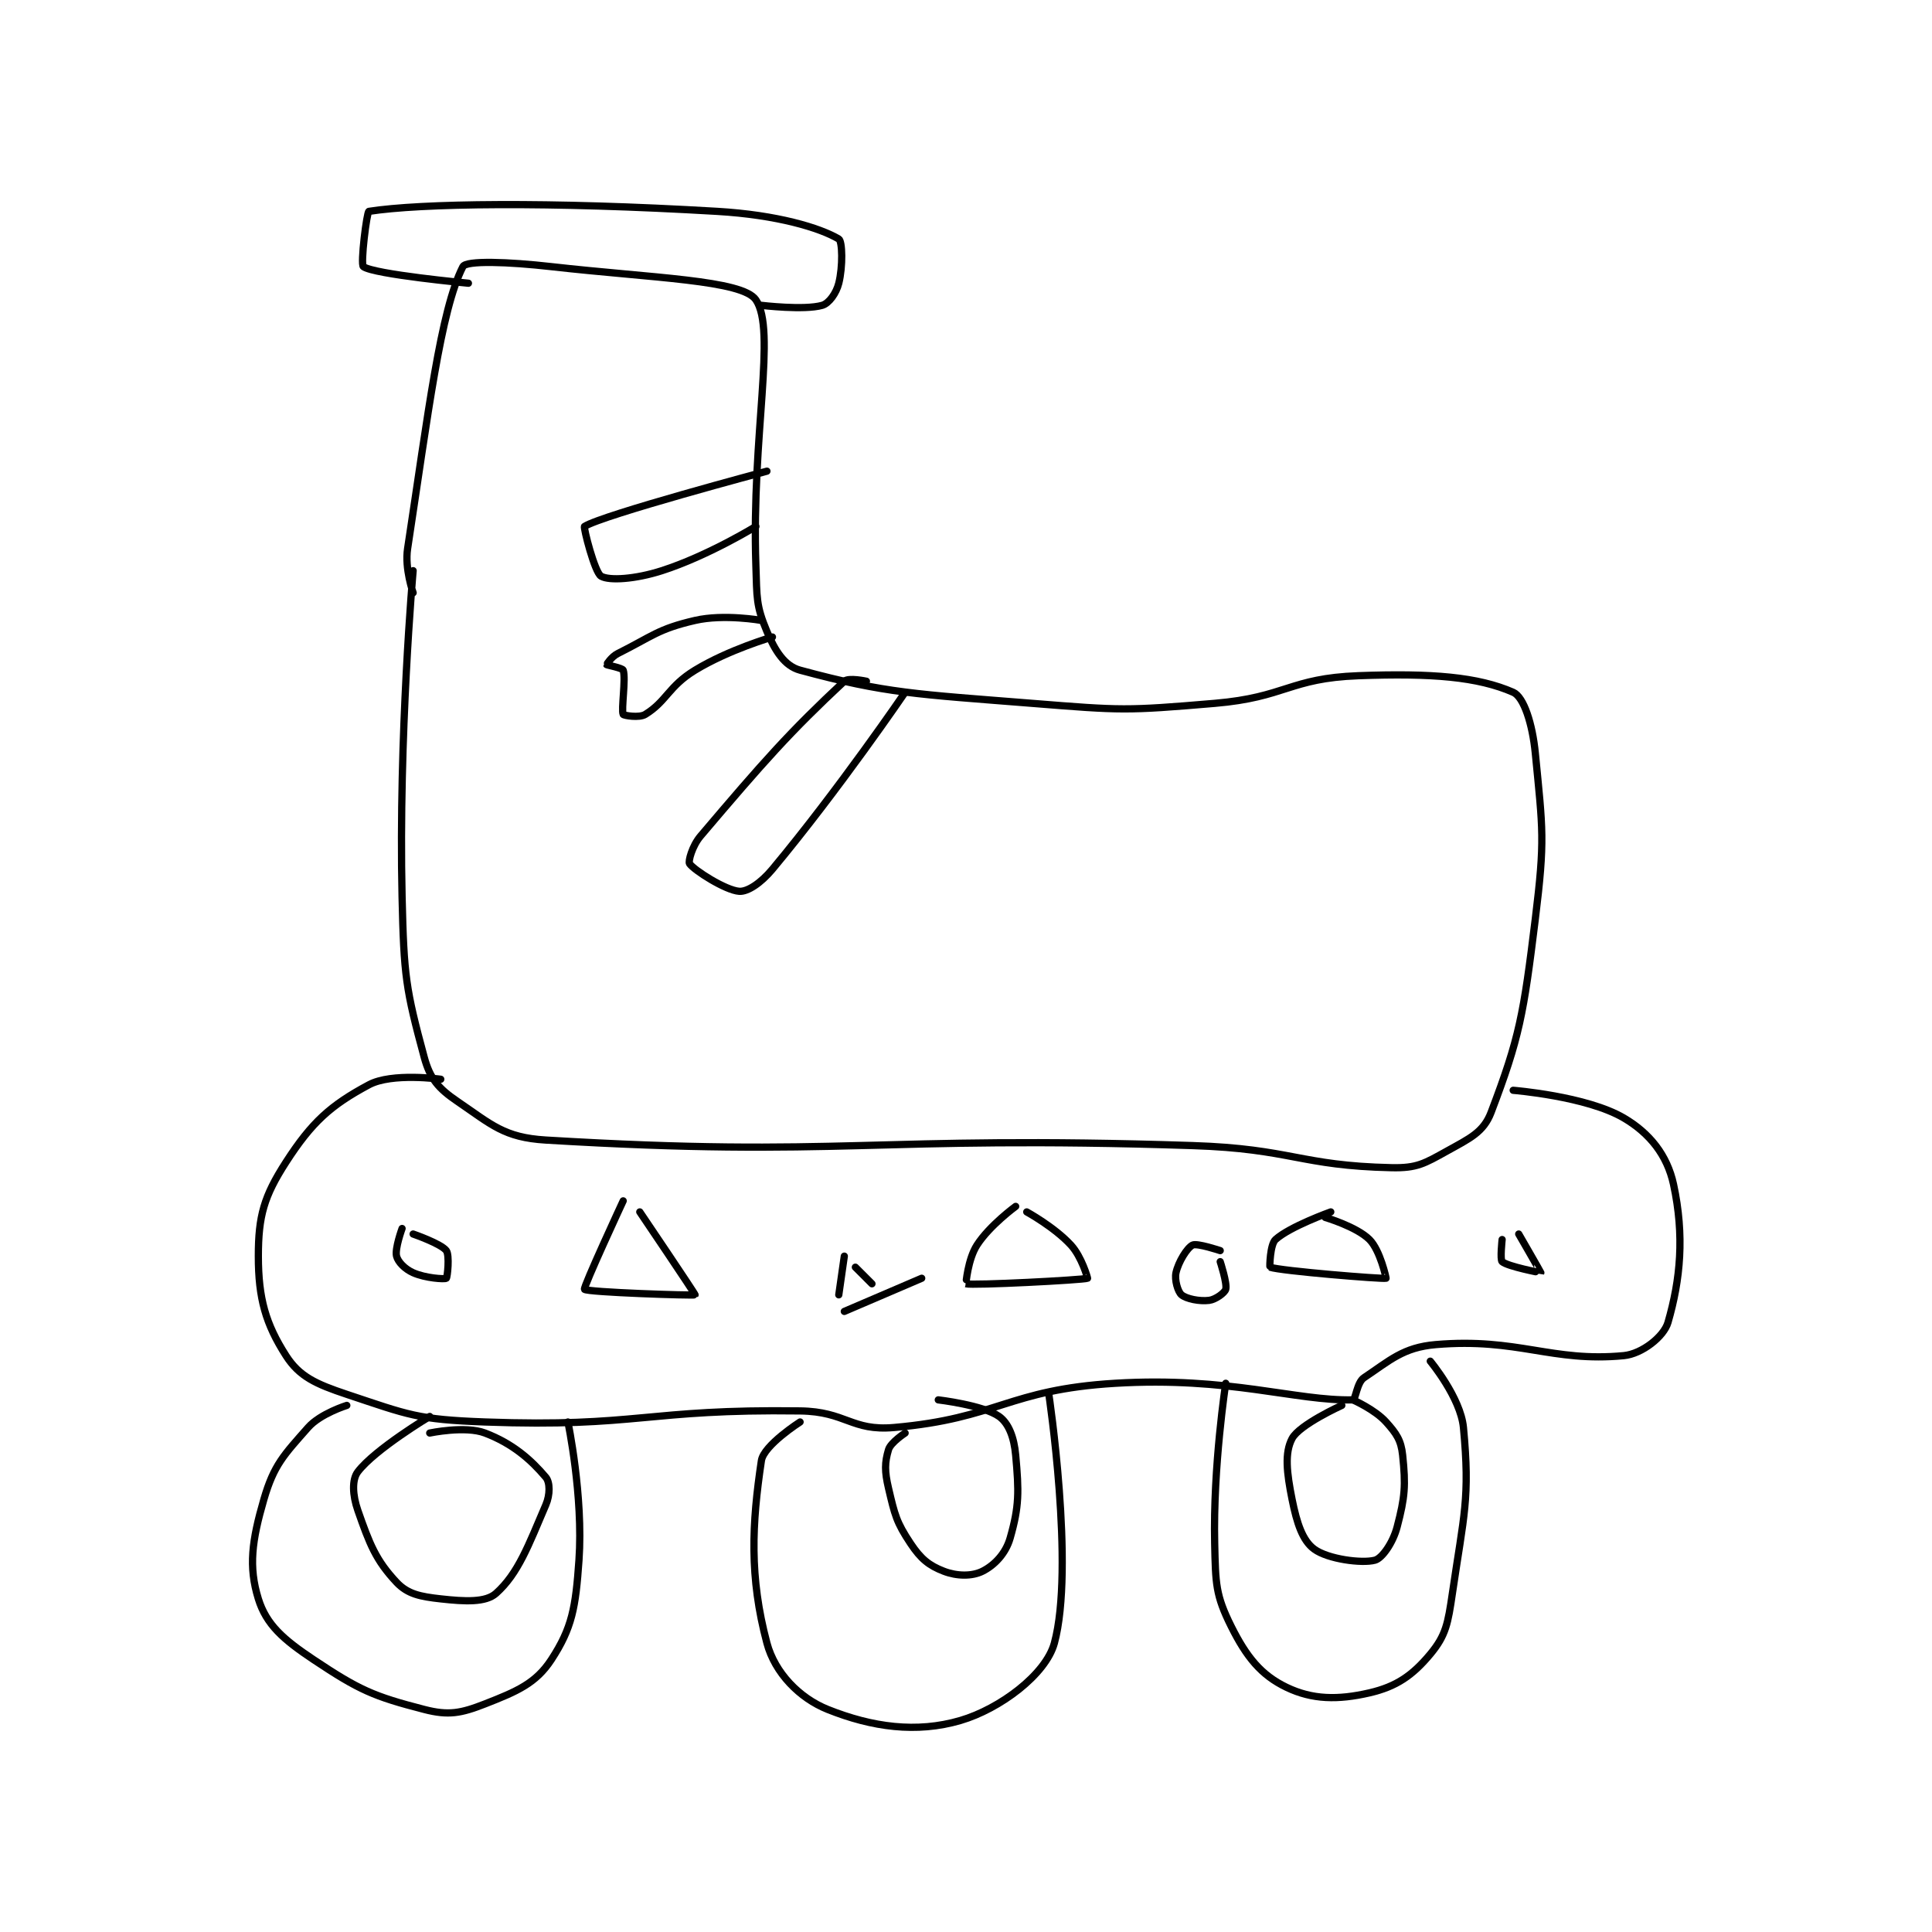 <?xml version="1.0" encoding="utf-8"?>
<!DOCTYPE svg PUBLIC "-//W3C//DTD SVG 1.1//EN" "http://www.w3.org/Graphics/SVG/1.1/DTD/svg11.dtd">
<svg viewBox="0 0 800 800" preserveAspectRatio="xMinYMin meet" xmlns="http://www.w3.org/2000/svg" version="1.1">
<g fill="none" stroke="black" stroke-linecap="round" stroke-linejoin="round" stroke-width="1.31">
<g transform="translate(106.978,87.52) scale(2.289) translate(-167,-114.133)">
<path id="0" d="M195 179.133 C195 179.133 192.34 209.099 193 238.133 C193.326 252.46 193.672 254.821 197 267.133 C198.064 271.072 199.581 272.802 203 275.133 C209.201 279.361 211.464 281.68 219 282.133 C272.722 285.365 277.85 281.233 336 283.133 C353.952 283.72 355.375 286.772 372 287.133 C376.577 287.233 377.934 286.392 382 284.133 C386.143 281.832 388.632 280.725 390 277.133 C395.181 263.532 395.873 259.414 398 242.133 C399.773 227.726 399.364 226.111 398 212.133 C397.482 206.826 395.917 201.972 394 201.133 C387.624 198.344 379.323 197.64 366 198.133 C353.49 198.597 352.883 202.042 340 203.133 C323.911 204.497 323.231 204.432 307 203.133 C286.107 201.462 280.588 201.355 265 197.133 C262.179 196.369 260.467 193.617 259 190.133 C257.022 185.437 257.198 184.078 257 178.133 C256.212 154.485 260.765 135.628 257 130.133 C254.541 126.544 238.362 126.212 220 124.133 C212.203 123.251 204.587 122.983 204 124.133 C199.966 132.047 197.721 150.738 194 175.133 C193.444 178.778 195 183.133 195 183.133 "/>
<path id="1" d="M233 293.133 C233 293.133 225.732 308.784 226 309.133 C226.409 309.669 245.871 310.313 246 310.133 C246.076 310.027 236 295.133 236 295.133 "/>
<path id="2" d="M304 294.133 C304 294.133 299.297 297.561 297 301.133 C295.345 303.707 294.995 308.132 295 308.133 C296.157 308.481 316.132 307.453 317 307.133 C317.031 307.122 315.955 303.266 314 301.133 C311.021 297.883 306 295.133 306 295.133 "/>
<path id="3" d="M361 295.133 C361 295.133 353.593 297.776 351 300.133 C350.011 301.032 349.933 305.11 350 305.133 C351.947 305.815 370.357 307.312 371 307.133 C371.033 307.124 369.943 302.077 368 300.133 C365.668 297.801 360 296.133 360 296.133 "/>
<path id="4" d="M193 298.133 C193 298.133 191.662 301.783 192 303.133 C192.267 304.2 193.512 305.472 195 306.133 C197.213 307.117 200.678 307.348 201 307.133 C201.201 306.999 201.628 302.971 201 302.133 C200.058 300.877 195 299.133 195 299.133 "/>
<path id="5" d="M273 303.133 L272 310.133 "/>
<path id="6" d="M278 308.133 L275 305.133 "/>
<path id="7" d="M273 313.133 L287 307.133 "/>
<path id="8" d="M341 302.133 C341 302.133 336.804 300.731 336 301.133 C335.018 301.624 333.437 304.166 333 306.133 C332.709 307.445 333.348 309.59 334 310.133 C334.878 310.865 337.252 311.352 339 311.133 C340.166 310.988 341.82 309.763 342 309.133 C342.297 308.095 341 304.133 341 304.133 "/>
<path id="9" d="M392 300.133 C392 300.133 391.599 303.789 392 304.133 C393.02 305.008 398.99 306.15 399 306.133 C399.021 306.099 395 299.133 395 299.133 "/>
<path id="10" d="M200 271.133 C200 271.133 191.171 269.899 187 272.133 C180.066 275.848 176.669 278.897 172 286.133 C168.012 292.315 167 295.87 167 303.133 C167 310.824 168.344 315.421 172 321.133 C174.421 324.916 177.398 326.266 183 328.133 C194.204 331.868 195.761 332.686 208 333.133 C235.666 334.146 237.139 330.757 265 331.133 C273.333 331.246 274.254 334.813 282 334.133 C300.837 332.481 302.541 327.306 322 326.133 C342.583 324.893 354.727 329.362 365 329.133 C365.5 329.122 365.719 325.987 367 325.133 C371.666 322.023 374.063 319.639 380 319.133 C394.867 317.868 400.977 322.374 414 321.133 C417.302 320.819 421.259 317.687 422 315.133 C424.253 307.373 425.017 299.462 423 290.133 C421.865 284.884 418.706 280.892 414 278.133 C407.27 274.188 394 273.133 394 273.133 "/>
<path id="11" d="M183 330.133 C183 330.133 178.225 331.612 176 334.133 C171.615 339.103 169.811 340.894 168 347.133 C165.838 354.581 165.188 359.294 167 365.133 C168.445 369.789 171.487 372.458 177 376.133 C185.269 381.646 187.842 382.77 197 385.133 C201.407 386.271 203.641 385.839 208 384.133 C213.79 381.868 217.199 380.418 220 376.133 C223.76 370.383 224.401 366.716 225 358.133 C225.811 346.505 223 333.133 223 333.133 "/>
<path id="12" d="M265 333.133 C265 333.133 258.419 337.338 258 340.133 C256.289 351.54 255.803 361.145 259 373.133 C260.435 378.515 264.877 383.084 270 385.133 C278.041 388.35 286.057 389.458 294 387.133 C301.157 385.039 309.461 378.809 311 373.133 C314.699 359.492 310 328.133 310 328.133 "/>
<path id="13" d="M342 326.133 C342 326.133 339.683 341.169 340 355.133 C340.165 362.401 340.154 364.44 343 370.133 C345.76 375.654 348.405 378.928 353 381.133 C357.655 383.368 362.283 383.453 368 382.133 C372.884 381.006 375.805 378.967 379 375.133 C381.832 371.735 382.203 369.582 383 364.133 C385.085 349.885 386.22 346.946 385 334.133 C384.485 328.73 379 322.133 379 322.133 "/>
<path id="14" d="M363 330.133 C363 330.133 355.345 333.593 354 336.133 C352.626 338.729 353.031 342.291 354 347.133 C354.863 351.447 355.895 354.59 358 356.133 C360.476 357.949 366.616 358.769 369 358.133 C370.275 357.793 372.24 355.023 373 352.133 C374.43 346.699 374.579 344.634 374 339.133 C373.716 336.439 372.887 335.23 371 333.133 C368.961 330.868 365 329.133 365 329.133 "/>
<path id="15" d="M284 335.133 C284 335.133 281.391 336.83 281 338.133 C280.298 340.473 280.274 342.05 281 345.133 C282.134 349.953 282.418 351.26 285 355.133 C286.835 357.885 288.303 359.096 291 360.133 C293.383 361.05 296.117 361.075 298 360.133 C300.152 359.057 302.197 356.943 303 354.133 C304.652 348.352 304.601 345.742 304 339.133 C303.707 335.909 302.742 333.377 301 332.133 C298.138 330.089 290 329.133 290 329.133 "/>
<path id="16" d="M198 332.133 C198 332.133 188.117 338.058 185 342.133 C183.906 343.564 184.035 346.377 185 349.133 C187.129 355.217 188.25 358.134 192 362.133 C194.013 364.28 196.298 364.722 200 365.133 C204.393 365.621 208.125 365.811 210 364.133 C214.013 360.543 215.852 355.479 219 348.133 C219.793 346.284 219.777 344.052 219 343.133 C216.309 339.953 213.017 337.044 208 335.133 C204.429 333.773 198 335.133 198 335.133 "/>
<path id="17" d="M259 161.133 C259 161.133 229.319 169.031 226 171.133 C225.772 171.278 227.841 179.471 229 180.133 C230.484 180.982 235.174 180.684 240 179.133 C248.342 176.452 257 171.133 257 171.133 "/>
<path id="18" d="M258 188.133 C258 188.133 251.245 186.923 246 188.133 C239.275 189.685 238.322 190.972 232 194.133 C230.884 194.691 229.985 196.088 230 196.133 C230.023 196.202 232.87 196.744 233 197.133 C233.52 198.692 232.6 204.333 233 205.133 C233.1 205.333 235.893 205.815 237 205.133 C240.855 202.761 241.196 200.057 246 197.133 C252.114 193.412 260 191.133 260 191.133 "/>
<path id="19" d="M277 199.133 C277 199.133 273.755 198.429 273 199.133 C263.165 208.313 258.536 213.538 247 227.133 C245.457 228.952 244.732 231.75 245 232.133 C245.842 233.336 251.531 236.969 254 237.133 C255.517 237.234 257.911 235.64 260 233.133 C272.068 218.651 284 201.133 284 201.133 "/>
<path id="20" d="M258 131.133 C258 131.133 265.746 132.063 269 131.133 C270.226 130.783 271.547 128.944 272 127.133 C272.762 124.084 272.654 119.52 272 119.133 C268.55 117.094 260.834 114.771 250 114.133 C219.384 112.332 196.293 112.681 187 114.133 C186.622 114.192 185.429 123.721 186 124.133 C187.942 125.536 205 127.133 205 127.133 "/>
</g>
</g>
</svg>
